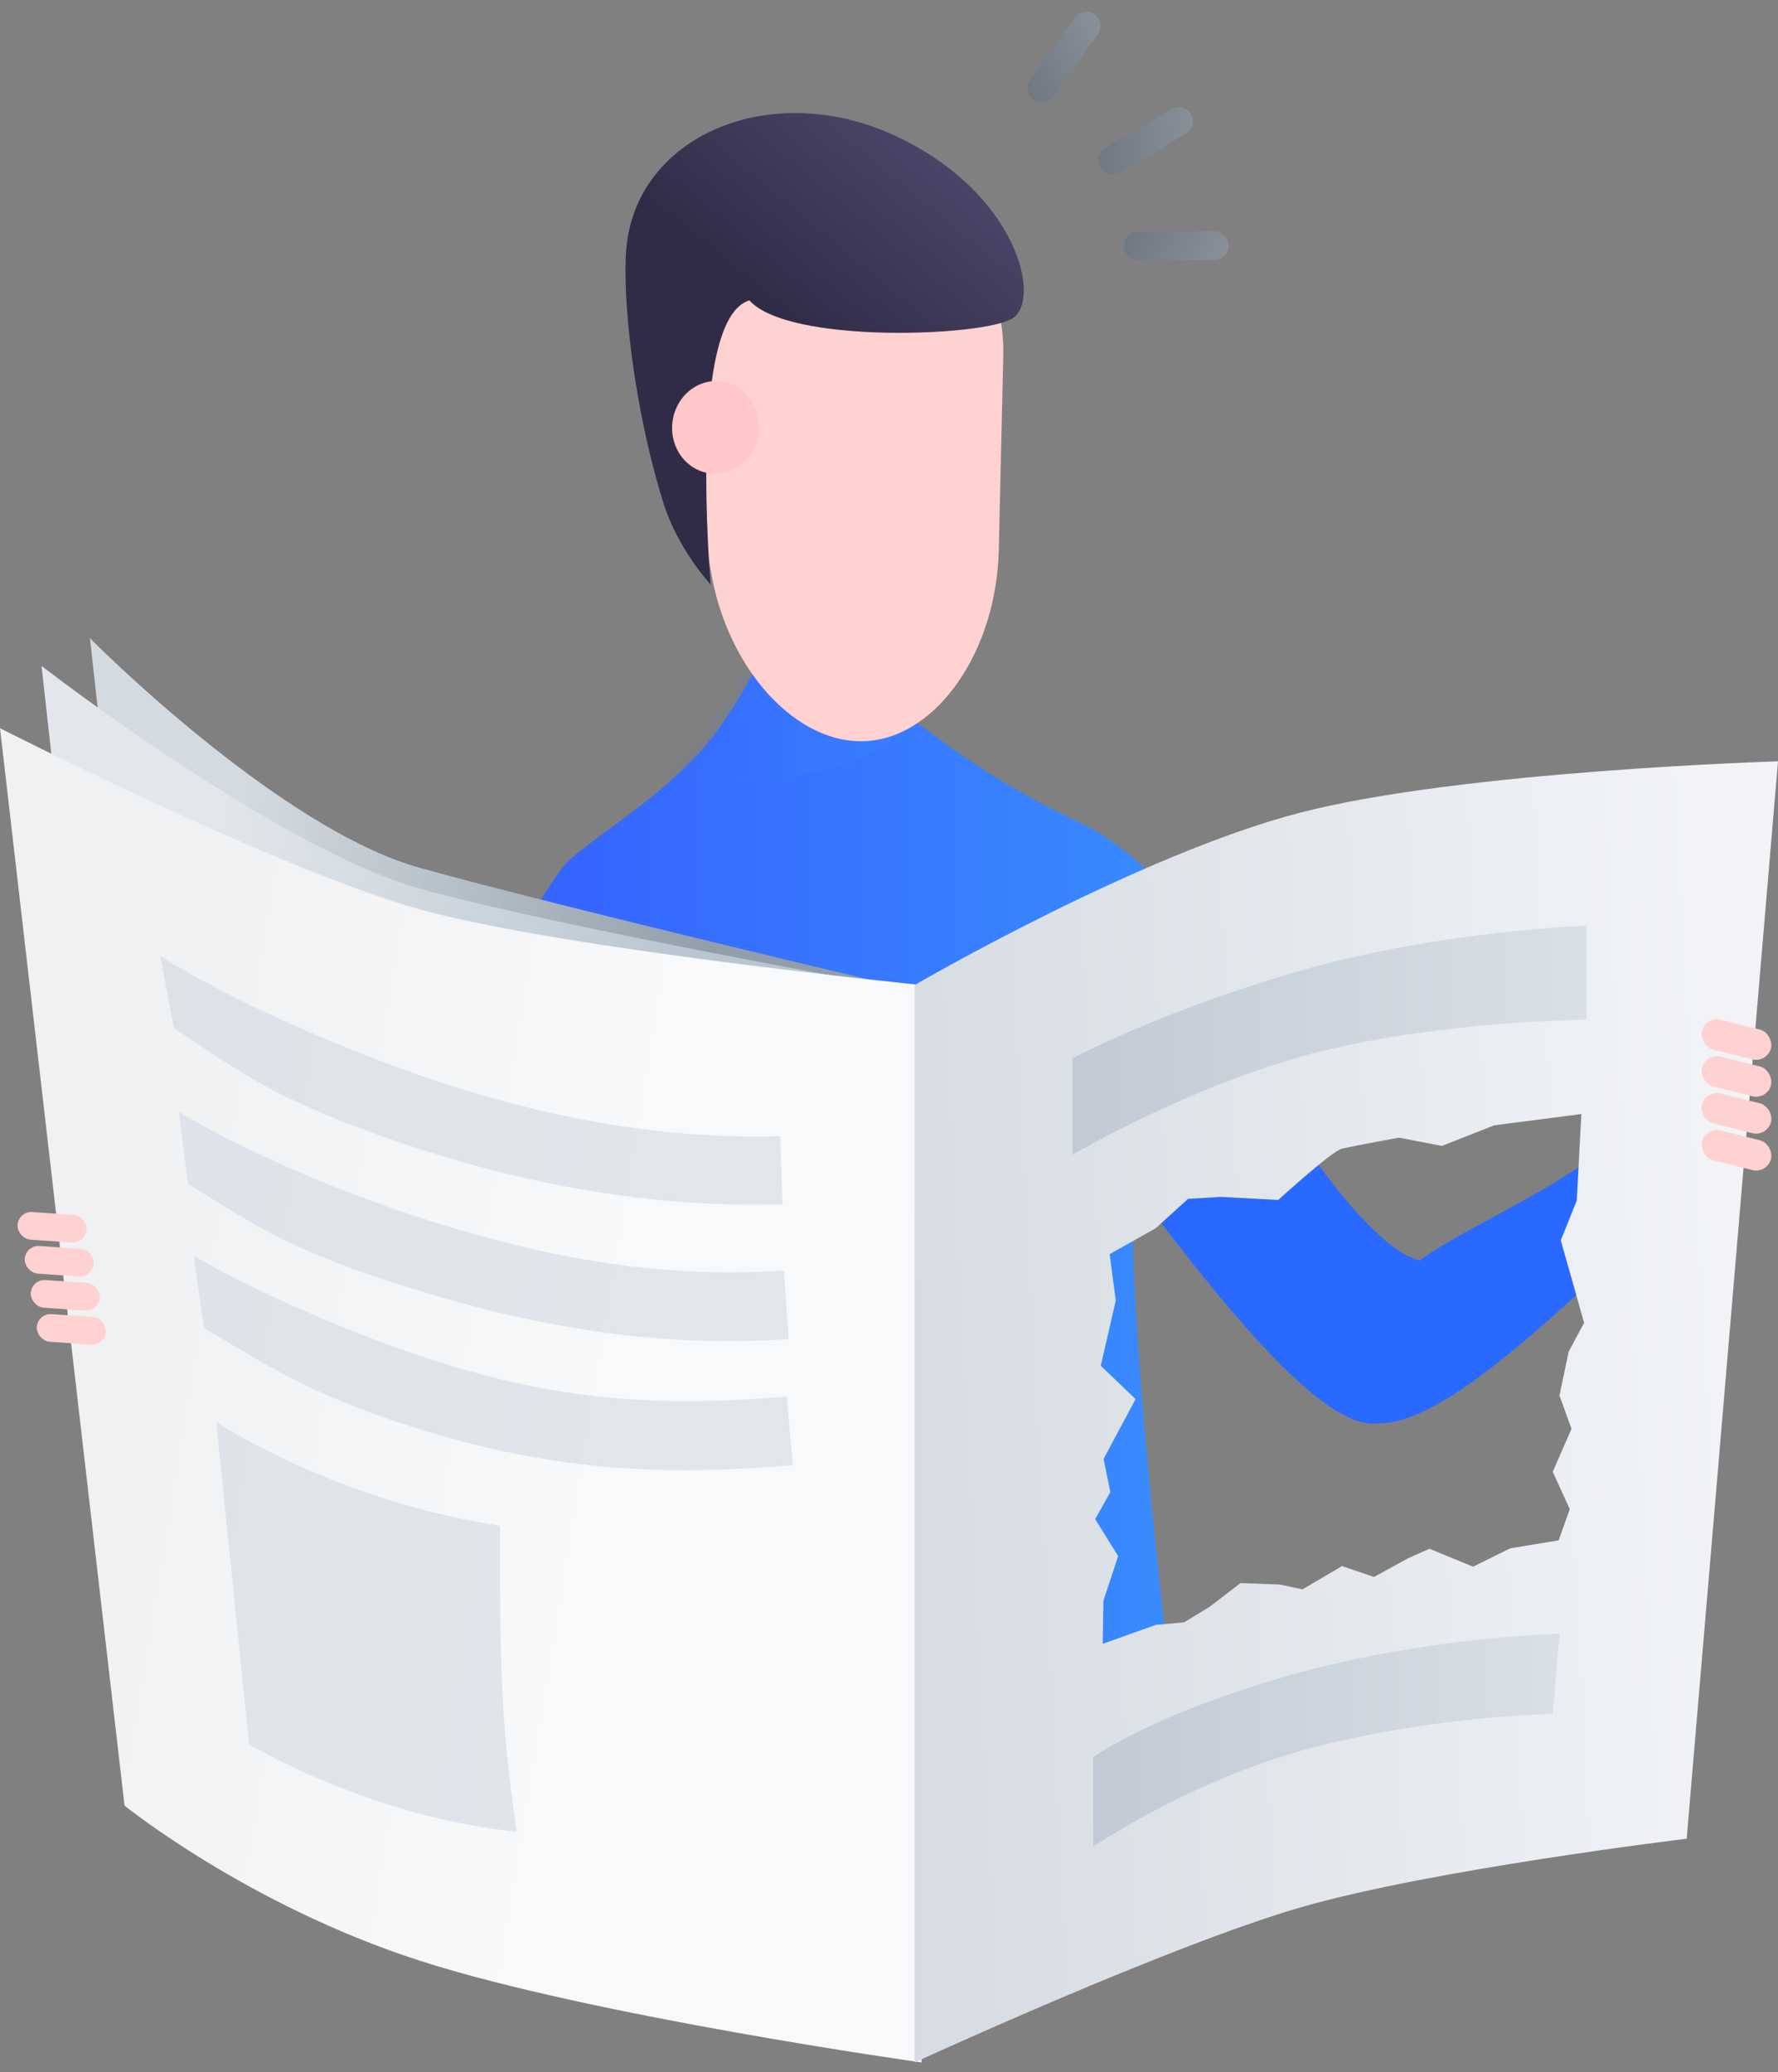 <svg width="127" height="148" viewBox="0 0 127 148" fill="none" xmlns="http://www.w3.org/2000/svg">
<rect x="0" y="0" width="127" height="148" fill="#808080" stroke="none"/>
<g opacity="0.5">
<path d="M80.03 12.287L84.713 9.545C85.204 9.257 85.366 8.631 85.076 8.147C84.785 7.662 84.152 7.503 83.661 7.79L78.979 10.532C78.488 10.82 78.325 11.445 78.616 11.93C78.906 12.414 79.539 12.574 80.03 12.287Z" fill="url(#paint0_linear_71_2061)"/>
<path d="M75.251 6.857L78.414 2.447C78.745 1.985 78.639 1.347 78.177 1.022C77.714 0.698 77.071 0.81 76.739 1.272L73.577 5.682C73.245 6.144 73.351 6.782 73.814 7.106C74.276 7.431 74.92 7.319 75.251 6.857Z" fill="url(#paint1_linear_71_2061)"/>
<path d="M81.322 18.591L86.748 18.557C87.317 18.554 87.771 18.093 87.761 17.528C87.752 16.964 87.284 16.509 86.715 16.512L81.288 16.546C80.719 16.549 80.266 17.01 80.275 17.575C80.284 18.139 80.753 18.594 81.322 18.591Z" fill="url(#paint2_linear_71_2061)"/>
</g>
<path fill-rule="evenodd" clip-rule="evenodd" d="M32.756 82.355C35.736 75.635 33.203 71.682 40.096 62.057C41.209 60.503 46.494 57.557 49.889 53.824C53.203 50.181 54.63 45.728 55.52 45.783C57.43 45.9 62.443 49.634 64.239 50.725C65.666 51.591 69.825 55.328 76.861 58.613C83.896 61.898 88.293 69.913 94.478 82.355C85.685 80.566 84.066 86.449 84.066 86.449C84.066 86.449 84.1 73.91 81.581 79.225C79.063 84.539 84.066 123.682 84.066 123.682H38.278L45.132 86.449C45.132 86.449 29.777 89.076 32.756 82.355Z" fill="url(#paint3_linear_71_2061)"/>
<mask id="mask0_71_2061" style="mask-type:alpha" maskUnits="userSpaceOnUse" x="32" y="45" width="63" height="79">
<path fill-rule="evenodd" clip-rule="evenodd" d="M32.756 82.355C35.736 75.635 33.203 71.682 40.096 62.057C41.209 60.503 46.494 57.557 49.889 53.824C53.203 50.181 54.63 45.728 55.52 45.783C57.43 45.9 62.443 49.634 64.239 50.725C65.666 51.591 69.825 55.328 76.861 58.613C83.896 61.898 88.293 69.913 94.478 82.355C85.685 80.566 84.066 86.449 84.066 86.449C84.066 86.449 84.1 73.91 81.581 79.225C79.063 84.539 84.066 123.682 84.066 123.682H38.278L45.132 86.449C45.132 86.449 29.777 89.076 32.756 82.355Z" fill="white"/>
</mask>
<g mask="url(#mask0_71_2061)">
<g style="mix-blend-mode:multiply" opacity="0.185">
<path fill-rule="evenodd" clip-rule="evenodd" d="M42.706 55.228C42.706 55.228 63.196 58.41 65.645 49.929C68.094 41.448 55.947 42.534 55.947 42.534L42.706 55.228Z" fill="url(#paint4_linear_71_2061)"/>
</g>
</g>
<path d="M78.099 80.847C87.173 93.273 94.436 102.153 98.428 101.662C103.781 101.679 112.515 92.313 121.915 84.024L120.809 75.004C116.866 83.062 106.084 86.582 101.403 90.026C99.399 89.561 94.529 85.893 85.104 68.238L78.099 80.847Z" fill="#2969FF"/>
<path fill-rule="evenodd" clip-rule="evenodd" d="M59.186 13.31C66.244 12.816 71.83 18.233 71.664 25.408L71.341 39.296C71.174 46.472 66.972 52.573 61.956 52.924C56.939 53.275 51.929 47.818 50.766 40.735L48.513 27.027C47.35 19.945 52.128 13.803 59.186 13.31Z" fill="#FFD1D1"/>
<path fill-rule="evenodd" clip-rule="evenodd" d="M50.764 41.75C50.764 41.75 48.439 39.27 47.395 35.945C45.247 29.101 44.417 21.112 44.744 17.672C45.505 9.667 55.063 5.607 63.876 9.667C72.689 13.726 74.436 21.454 72.305 22.75C70.173 24.046 56.3 24.574 53.532 21.454C49.069 22.75 50.764 41.75 50.764 41.75Z" fill="url(#paint5_linear_71_2061)"/>
<ellipse cx="51.101" cy="30.52" rx="3.092" ry="3.307" transform="rotate(6 51.101 30.52)" fill="#FFC7C7"/>
<path fill-rule="evenodd" clip-rule="evenodd" d="M6.424 45.583C6.424 45.583 19.859 59.157 29.98 61.978C40.102 64.799 65.823 70.846 65.823 70.846V145.817C65.823 145.817 42.272 142.508 29.98 138.547C17.689 134.586 15.319 125.495 15.319 125.495L6.424 45.583Z" fill="url(#paint6_linear_71_2061)"/>
<path fill-rule="evenodd" clip-rule="evenodd" d="M2.965 47.56C2.965 47.56 19.859 60.64 29.981 63.461C40.102 66.282 65.823 70.846 65.823 70.846V145.817C65.823 145.817 42.272 142.508 29.981 138.547C17.689 134.586 11.86 127.472 11.86 127.472L2.965 47.56Z" fill="url(#paint7_linear_71_2061)"/>
<path fill-rule="evenodd" clip-rule="evenodd" d="M0 52.007C0 52.007 19.859 62.122 29.981 64.943C40.102 67.764 65.823 70.352 65.823 70.352V147.299C65.823 147.299 42.272 143.991 29.981 140.03C17.689 136.068 8.895 128.954 8.895 128.954L0 52.007Z" fill="url(#paint8_linear_71_2061)"/>
<path fill-rule="evenodd" clip-rule="evenodd" d="M92.867 58.04C104.409 55.05 127 54.374 127 54.374L120.477 131.321C120.477 131.321 102.269 133.508 92.867 136.233C83.464 138.957 65.328 147.299 65.328 147.299V70.352C65.328 70.352 81.324 61.031 92.867 58.04ZM82.548 87.721L79.261 89.569L79.696 92.875L79.16 95.228L78.625 97.537L81.113 99.924L78.828 104.194L79.311 106.565L78.226 108.496L79.869 111.136L78.813 114.327L78.766 117.4L82.547 116.05L84.576 115.866L86.392 114.764L88.606 113.066L91.419 113.164L93.031 113.511L95.86 111.849L98.142 112.625L100.58 111.288L102.106 110.612L105.218 111.892L107.872 110.58L111.333 110.01L112.128 107.778L110.909 105.115L112.251 102.044L111.389 99.666L112.05 96.532L113.148 94.474L112.317 91.526L111.485 88.585L112.625 85.745L112.954 79.563L106.732 80.37L102.993 81.842L99.928 81.251C99.928 81.251 97.045 81.769 95.86 82.034C95.141 82.195 91.306 85.698 91.306 85.698L87.2 85.483L84.862 85.62L82.548 87.721Z" fill="url(#paint9_linear_71_2061)"/>
<path fill-rule="evenodd" clip-rule="evenodd" d="M76.595 75.588C76.595 75.588 83.153 72.097 93.043 69.28C102.934 66.463 113.318 66.117 113.318 66.117V72.83C113.318 72.83 103.135 72.896 94.289 75.1C85.442 77.304 76.595 82.473 76.595 82.473V75.588Z" fill="url(#paint10_linear_71_2061)"/>
<path fill-rule="evenodd" clip-rule="evenodd" d="M78.078 125.498C78.078 125.498 82.179 122.486 92.069 119.669C101.959 116.852 111.4 116.687 111.4 116.687L110.905 122.412C110.905 122.412 103.091 122.485 94.245 124.689C85.398 126.893 78.078 131.889 78.078 131.889V125.498Z" fill="url(#paint11_linear_71_2061)"/>
<path opacity="0.6" d="M12.414 73.416C16.274 75.947 18.688 77.935 25.585 80.528C35.662 84.316 45.825 86.317 55.895 86.009L55.73 81.146C46.596 81.425 37.097 79.508 27.744 75.992C21.284 73.564 14.952 70.557 11.45 68.26L12.414 73.416Z" fill="#D1D9E0"/>
<path opacity="0.6" d="M13.426 84.554C17.372 86.949 19.853 88.835 26.837 91.185C37.039 94.619 46.279 96.299 56.331 95.639L55.997 90.75C46.877 91.349 38.306 89.764 28.836 86.576C22.295 84.375 16.356 81.574 12.776 79.401L13.426 84.554Z" fill="#D1D9E0"/>
<path opacity="0.6" d="M14.572 94.833C18.468 97.157 22.014 99.503 28.879 101.728C38.908 104.979 46.815 105.477 56.629 104.638L56.198 99.738C47.295 100.499 40.065 100.102 30.756 97.085C24.326 95 17.375 91.792 13.84 89.683L14.572 94.833Z" fill="#D1D9E0"/>
<path opacity="0.6" fill-rule="evenodd" clip-rule="evenodd" d="M15.444 101.556L17.793 124.581C17.793 124.581 26.423 129.761 36.907 130.826C35.717 122.707 35.717 118.651 35.717 108.969C23.73 107.129 15.444 101.556 15.444 101.556Z" fill="#D1D9E0"/>
<rect x="121.835" y="72.564" width="5.083" height="2.196" rx="1.098" transform="rotate(14 121.835 72.564)" fill="#FFD1D1"/>
<rect x="121.835" y="75.2" width="5.083" height="2.196" rx="1.098" transform="rotate(14 121.835 75.2)" fill="#FFD1D1"/>
<rect x="121.835" y="77.835" width="5.083" height="2.196" rx="1.098" transform="rotate(14 121.835 77.835)" fill="#FFD1D1"/>
<rect x="121.835" y="80.471" width="5.083" height="2.196" rx="1.098" transform="rotate(14 121.835 80.471)" fill="#FFD1D1"/>
<rect x="7.487" y="96.101" width="4.942" height="1.977" rx="0.988" transform="rotate(-176 7.487 96.101)" fill="#FFD1D1"/>
<rect x="7.058" y="93.668" width="4.942" height="1.977" rx="0.988" transform="rotate(-176 7.058 93.668)" fill="#FFD1D1"/>
<rect x="6.629" y="91.235" width="4.942" height="1.977" rx="0.988" transform="rotate(-176 6.629 91.235)" fill="#FFD1D1"/>
<rect x="6.114" y="88.809" width="4.942" height="1.977" rx="0.988" transform="rotate(-176 6.114 88.809)" fill="#FFD1D1"/>
<defs>
<linearGradient id="paint0_linear_71_2061" x1="85.165" y1="7.594" x2="78.289" y2="7.955" gradientUnits="userSpaceOnUse">
<stop stop-color="#8FA1B0"/>
<stop offset="1" stop-color="#5F7083"/>
</linearGradient>
<linearGradient id="paint1_linear_71_2061" x1="78.034" y1="0.481" x2="71.898" y2="3.608" gradientUnits="userSpaceOnUse">
<stop stop-color="#8FA1B0"/>
<stop offset="1" stop-color="#5F7083"/>
</linearGradient>
<linearGradient id="paint2_linear_71_2061" x1="88.115" y1="17.095" x2="81.98" y2="13.969" gradientUnits="userSpaceOnUse">
<stop stop-color="#8FA1B0"/>
<stop offset="1" stop-color="#5F7083"/>
</linearGradient>
<linearGradient id="paint3_linear_71_2061" x1="32.272" y1="85.467" x2="93.317" y2="85.467" gradientUnits="userSpaceOnUse">
<stop stop-color="#345EFF"/>
<stop offset="1" stop-color="#3B93FD"/>
</linearGradient>
<linearGradient id="paint4_linear_71_2061" x1="44.038" y1="47.67" x2="65.049" y2="51.374" gradientUnits="userSpaceOnUse">
<stop stop-color="#345EFF"/>
<stop offset="1" stop-color="#3B93FD"/>
</linearGradient>
<linearGradient id="paint5_linear_71_2061" x1="62.913" y1="-7.688" x2="45.29" y2="13.69" gradientUnits="userSpaceOnUse">
<stop stop-color="#5E587E"/>
<stop offset="1" stop-color="#302C48"/>
</linearGradient>
<linearGradient id="paint6_linear_71_2061" x1="49.154" y1="78.092" x2="15.084" y2="73.3" gradientUnits="userSpaceOnUse">
<stop stop-color="#929FAA"/>
<stop offset="1" stop-color="#D4DBE0"/>
</linearGradient>
<linearGradient id="paint7_linear_71_2061" x1="48.183" y1="79.428" x2="12.244" y2="73.971" gradientUnits="userSpaceOnUse">
<stop stop-color="#B8C6D1"/>
<stop offset="1" stop-color="#E3E7EB"/>
</linearGradient>
<linearGradient id="paint8_linear_71_2061" x1="47.351" y1="82.913" x2="9.857" y2="76.767" gradientUnits="userSpaceOnUse">
<stop stop-color="#F8F9FA"/>
<stop offset="1" stop-color="#EFF1F3"/>
</linearGradient>
<linearGradient id="paint9_linear_71_2061" x1="120.687" y1="55.82" x2="62.818" y2="58.889" gradientUnits="userSpaceOnUse">
<stop stop-color="#F1F3F7"/>
<stop offset="1" stop-color="#D6DCE2"/>
</linearGradient>
<linearGradient id="paint10_linear_71_2061" x1="113.318" y1="74.295" x2="76.595" y2="74.295" gradientUnits="userSpaceOnUse">
<stop stop-color="#D9DFE6"/>
<stop offset="1" stop-color="#C1CAD5"/>
</linearGradient>
<linearGradient id="paint11_linear_71_2061" x1="111.4" y1="124.288" x2="78.078" y2="124.288" gradientUnits="userSpaceOnUse">
<stop stop-color="#D9DFE6"/>
<stop offset="1" stop-color="#C1CAD5"/>
</linearGradient>
</defs>
</svg>
